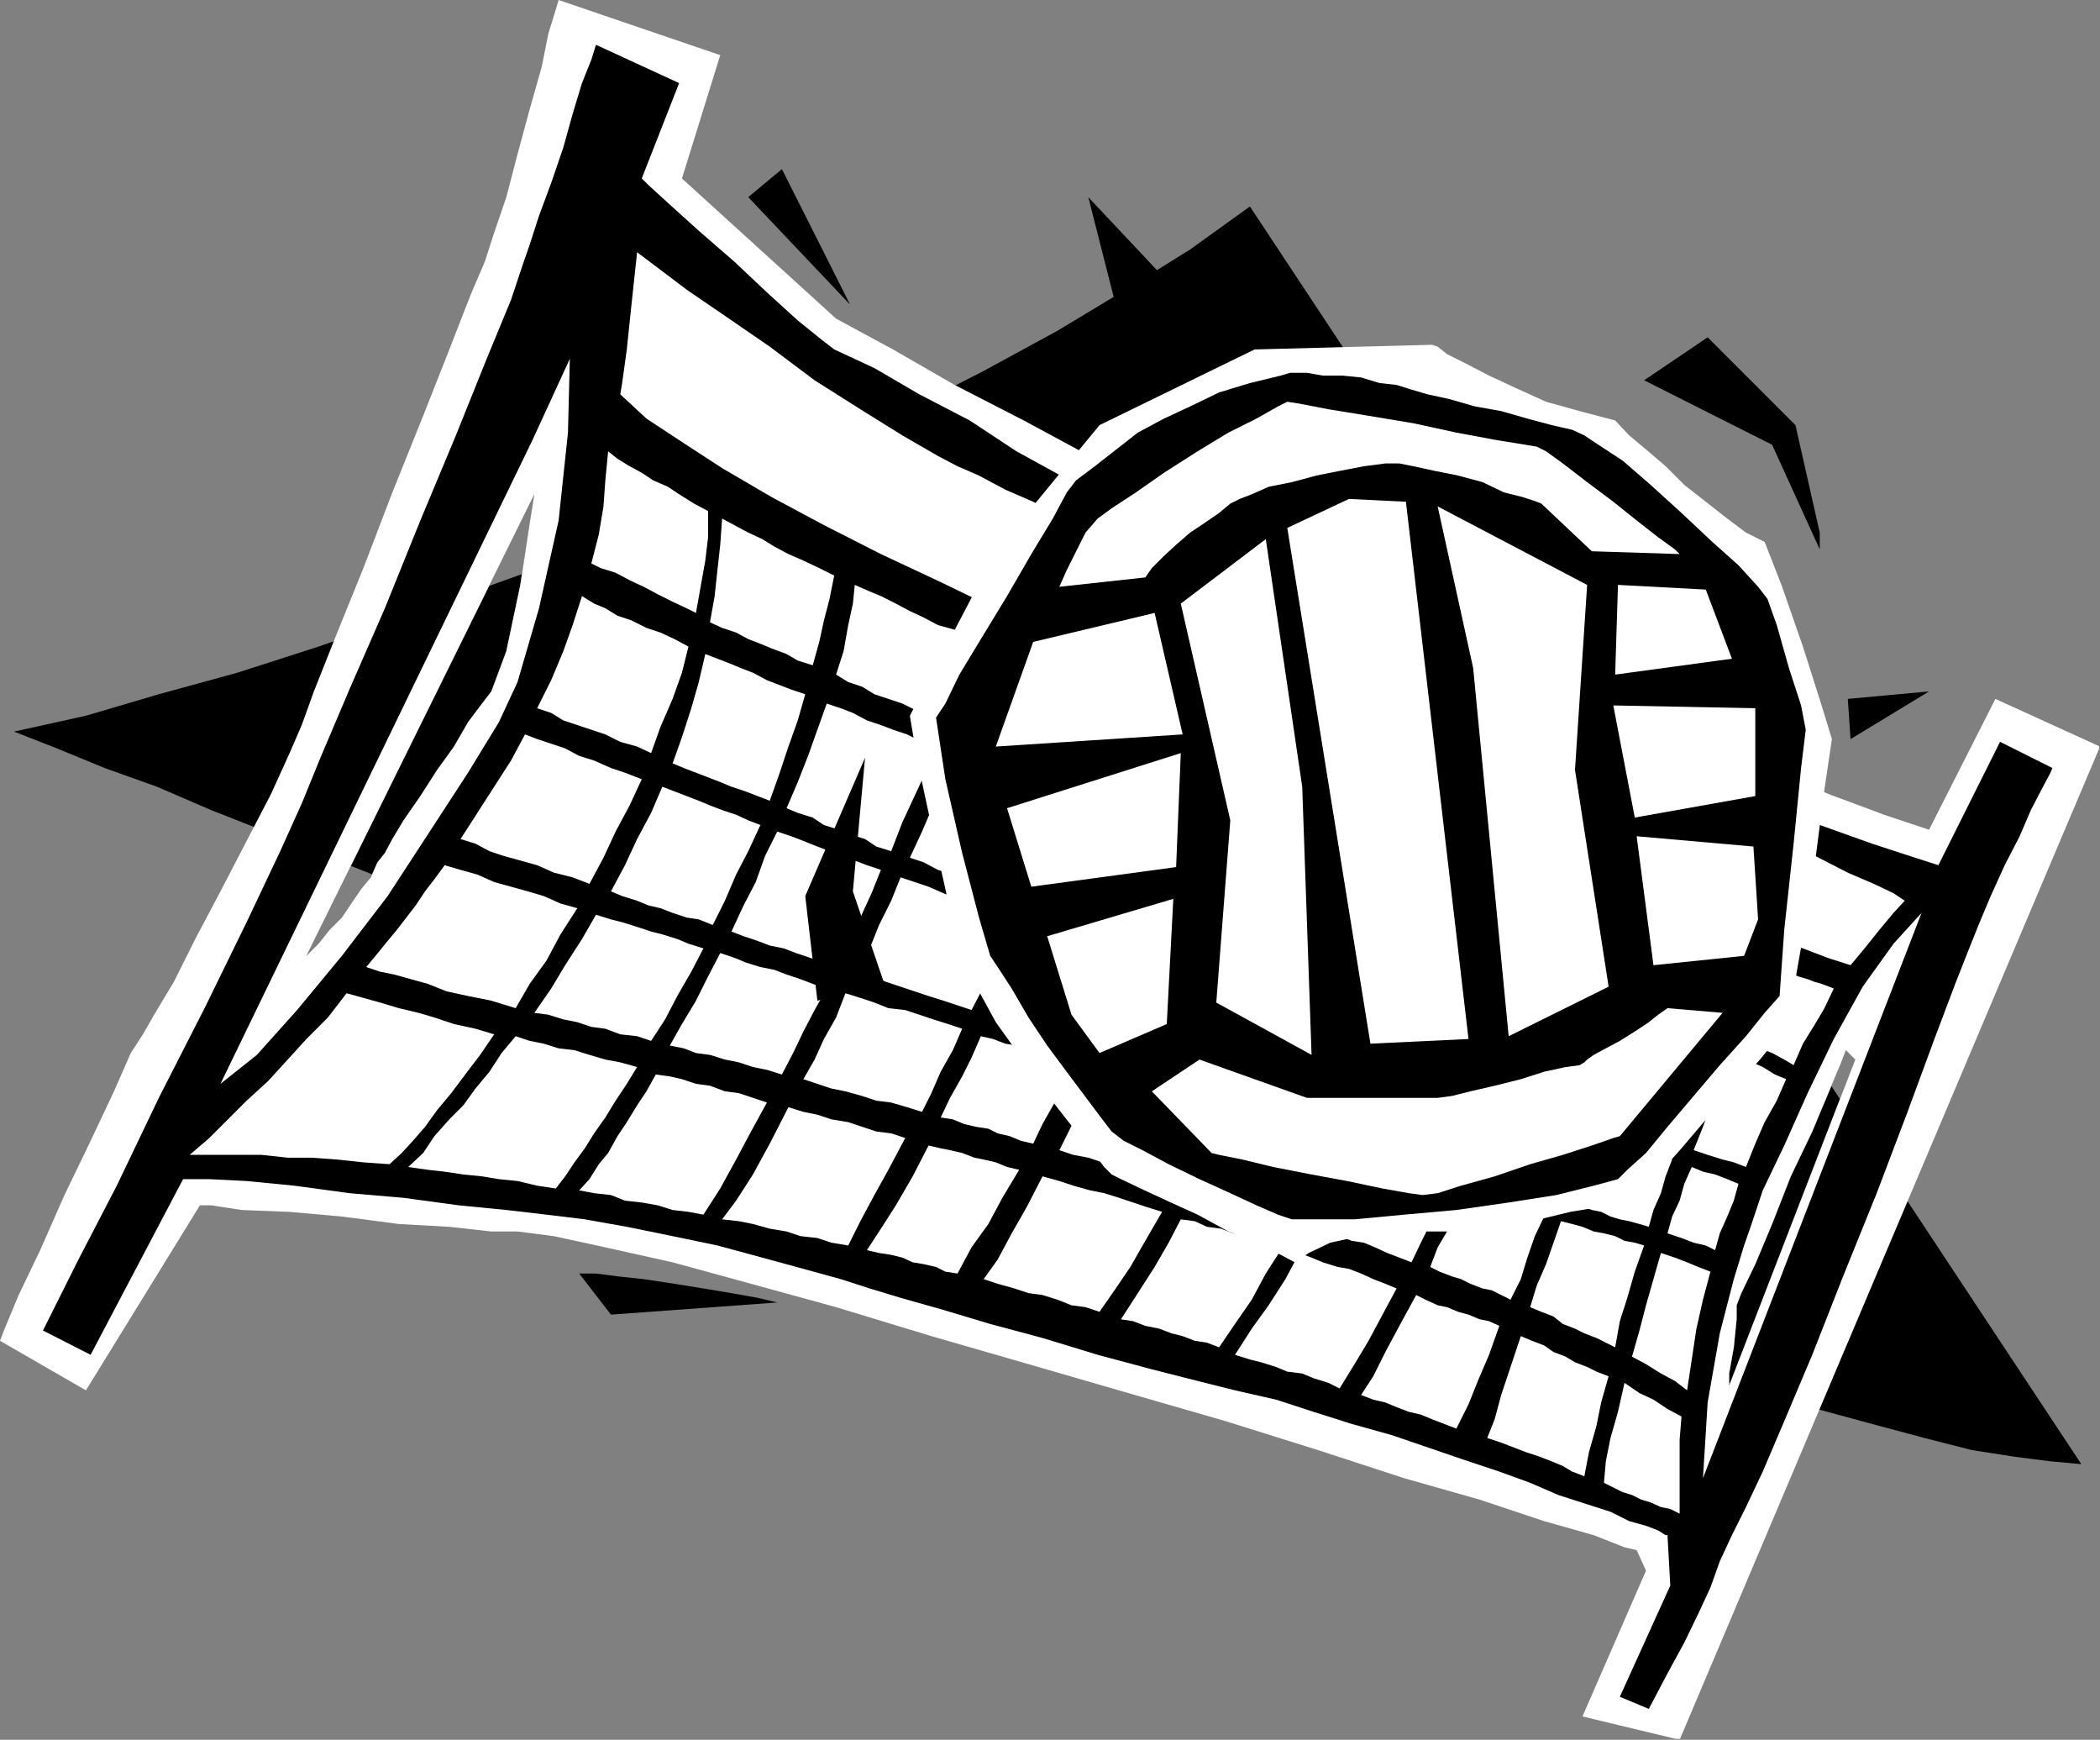 <?xml version="1.0" encoding="UTF-8" standalone="no"?>
<svg
   xmlns:ooo="http://xml.openoffice.org/svg/export"
   xmlns:dc="http://purl.org/dc/elements/1.1/"
   xmlns:cc="http://creativecommons.org/ns#"
   xmlns:rdf="http://www.w3.org/1999/02/22-rdf-syntax-ns#"
   xmlns:svg="http://www.w3.org/2000/svg"
   xmlns="http://www.w3.org/2000/svg"
   xmlns:sodipodi="http://sodipodi.sourceforge.net/DTD/sodipodi-0.dtd"
   xmlns:inkscape="http://www.inkscape.org/namespaces/inkscape"
   version="1.2"
   width="22.48mm"
   height="18.62mm"
   viewBox="0 0 2248 1862"
   preserveAspectRatio="xMidYMid"
   xml:space="preserve"
   id="svg231"
   sodipodi:docname="volley.svg"
   style="fill-rule:evenodd;stroke-width:28.222;stroke-linejoin:round"
   inkscape:version="0.92.5 (2060ec1f9f, 2020-04-08)"><rect x="0" y="0" width="2248" height="1862" fill="#808080" stroke="none"/><sodipodi:namedview
   pagecolor="#ffffff"
   bordercolor="#666666"
   borderopacity="1"
   objecttolerance="10"
   gridtolerance="10"
   guidetolerance="10"
   inkscape:pageopacity="0"
   inkscape:pageshadow="2"
   inkscape:window-width="664"
   inkscape:window-height="487"
   id="namedview233"
   showgrid="false"
   inkscape:zoom="0.2102413"
   inkscape:cx="42.481891"
   inkscape:cy="35.1874"
   inkscape:window-x="0"
   inkscape:window-y="0"
   inkscape:window-maximized="0"
   inkscape:current-layer="svg231" />
 <defs
   class="ClipPathGroup"
   id="defs8">
  <clipPath
   id="presentation_clip_path"
   clipPathUnits="userSpaceOnUse">
   <rect
   x="0"
   y="0"
   width="21000"
   height="29700"
   id="rect2" />
  </clipPath>
  <clipPath
   id="presentation_clip_path_shrink"
   clipPathUnits="userSpaceOnUse">
   <rect
   x="21"
   y="29"
   width="20958"
   height="29641"
   id="rect5" />
  </clipPath>
 </defs>
 <defs
   class="TextShapeIndex"
   id="defs12">
  <g
   ooo:slide="id1"
   ooo:id-list="id3"
   id="g10" />
 </defs>
 <defs
   class="EmbeddedBulletChars"
   id="defs44">
  <g
   id="bullet-char-template-57356"
   transform="matrix(4.8828125e-4,0,0,-4.8828125e-4,0,0)">
   <path
   d="M 580,1141 1163,571 580,0 -4,571 Z"
   id="path14"
   inkscape:connector-curvature="0" />
  </g>
  <g
   id="bullet-char-template-57354"
   transform="matrix(4.8828125e-4,0,0,-4.8828125e-4,0,0)">
   <path
   d="M 8,1128 H 1137 V 0 H 8 Z"
   id="path17"
   inkscape:connector-curvature="0" />
  </g>
  <g
   id="bullet-char-template-10146"
   transform="matrix(4.8828125e-4,0,0,-4.8828125e-4,0,0)">
   <path
   d="M 174,0 602,739 174,1481 1456,739 Z M 1358,739 309,1346 659,739 Z"
   id="path20"
   inkscape:connector-curvature="0" />
  </g>
  <g
   id="bullet-char-template-10132"
   transform="matrix(4.8828125e-4,0,0,-4.8828125e-4,0,0)">
   <path
   d="M 2015,739 1276,0 H 717 l 543,543 H 174 v 393 h 1086 l -543,545 h 557 z"
   id="path23"
   inkscape:connector-curvature="0" />
  </g>
  <g
   id="bullet-char-template-10007"
   transform="matrix(4.8828125e-4,0,0,-4.8828125e-4,0,0)">
   <path
   d="m 0,-2 c -7,16 -16,29 -25,39 l 381,530 c -94,256 -141,385 -141,387 0,25 13,38 40,38 9,0 21,-2 34,-5 21,4 42,12 65,25 l 27,-13 111,-251 280,301 64,-25 24,25 c 21,-10 41,-24 62,-43 C 886,937 835,863 770,784 769,783 710,716 594,584 L 774,223 c 0,-27 -21,-55 -63,-84 l 16,-20 C 717,90 699,76 672,76 641,76 570,178 457,381 L 164,-76 c -22,-34 -53,-51 -92,-51 -42,0 -63,17 -64,51 -7,9 -10,24 -10,44 0,9 1,19 2,30 z"
   id="path26"
   inkscape:connector-curvature="0" />
  </g>
  <g
   id="bullet-char-template-10004"
   transform="matrix(4.8828125e-4,0,0,-4.8828125e-4,0,0)">
   <path
   d="M 285,-33 C 182,-33 111,30 74,156 52,228 41,333 41,471 c 0,78 14,145 41,201 34,71 87,106 158,106 53,0 88,-31 106,-94 l 23,-176 c 8,-64 28,-97 59,-98 l 735,706 c 11,11 33,17 66,17 42,0 63,-15 63,-46 V 965 c 0,-36 -10,-64 -30,-84 L 442,47 C 390,-6 338,-33 285,-33 Z"
   id="path29"
   inkscape:connector-curvature="0" />
  </g>
  <g
   id="bullet-char-template-9679"
   transform="matrix(4.8828125e-4,0,0,-4.8828125e-4,0,0)">
   <path
   d="M 813,0 C 632,0 489,54 383,161 276,268 223,411 223,592 c 0,181 53,324 160,431 106,107 249,161 430,161 179,0 323,-54 432,-161 108,-107 162,-251 162,-431 0,-180 -54,-324 -162,-431 C 1136,54 992,0 813,0 Z"
   id="path32"
   inkscape:connector-curvature="0" />
  </g>
  <g
   id="bullet-char-template-8226"
   transform="matrix(4.8828125e-4,0,0,-4.8828125e-4,0,0)">
   <path
   d="m 346,457 c -73,0 -137,26 -191,78 -54,51 -81,114 -81,188 0,73 27,136 81,188 54,52 118,78 191,78 73,0 134,-26 185,-79 51,-51 77,-114 77,-187 0,-75 -25,-137 -76,-188 -50,-52 -112,-78 -186,-78 z"
   id="path35"
   inkscape:connector-curvature="0" />
  </g>
  <g
   id="bullet-char-template-8211"
   transform="matrix(4.8828125e-4,0,0,-4.8828125e-4,0,0)">
   <path
   d="M -4,459 H 1135 V 606 H -4 Z"
   id="path38"
   inkscape:connector-curvature="0" />
  </g>
  <g
   id="bullet-char-template-61548"
   transform="matrix(4.8828125e-4,0,0,-4.8828125e-4,0,0)">
   <path
   d="m 173,740 c 0,163 58,303 173,419 116,115 255,173 419,173 163,0 302,-58 418,-173 116,-116 174,-256 174,-419 0,-163 -58,-303 -174,-418 C 1067,206 928,148 765,148 601,148 462,206 346,322 231,437 173,577 173,740 Z"
   id="path41"
   inkscape:connector-curvature="0" />
  </g>
 </defs>
 <g
   id="g49"
   transform="translate(-9376,-13919)">
  <g
   id="id2"
   class="Master_Slide">
   <g
   id="bg-id2"
   class="Background" />
   <g
   id="bo-id2"
   class="BackgroundObjects" />
  </g>
 </g>
 <g
   class="SlideGroup"
   id="g229"
   transform="translate(-9376,-13919)">
  <g
   id="g227">
   <g
   id="container-id1">
    <g
   id="id1"
   class="Slide"
   clip-path="url(#presentation_clip_path)">
     <g
   class="Page"
   id="g223">
      <g
   class="Graphic"
   id="g221">
       <g
   id="id3">
        <rect
   class="BoundingBox"
   x="9376"
   y="13919"
   width="2248"
   height="1862"
   id="rect51"
   style="fill:none;stroke:none" />
        <defs
   id="defs56">
         <clipPath
   id="clip_path_1"
   clipPathUnits="userSpaceOnUse">
          <path
   d="m 9376,13919 h 2247 v 1861 H 9376 Z"
   id="path53"
   inkscape:connector-curvature="0" />
         </clipPath>
        </defs>
        <g
   clip-path="url(#clip_path_1)"
   id="g218">
         <path
   d="m 9391,14702 77,-17 78,-23 84,-23 87,-28 89,-31 91,-33 92,-33 91,-35 89,-39 89,-40 87,-41 84,-43 79,-43 73,-44 69,-43 64,-46 890,1346 -33,-3 -39,-5 -45,-7 -51,-13 -56,-15 -59,-16 -66,-20 -68,-20 -72,-26 -73,-25 -79,-26 -79,-28 -81,-30 -84,-31 -87,-33 -84,-30 -86,-33 -87,-33 -84,-33 -83,-33 -84,-34 -84,-33 -79,-30 -79,-31 -74,-30 -71,-28 -69,-28 -66,-26 -58,-25 -56,-20 -51,-21 z"
   id="path58"
   inkscape:connector-curvature="0"
   style="fill:#000000;stroke:none" />
         <path
   d="m 11362,15053 -10,-10 -5,13 -13,31 -18,43 -23,48 -20,51 -18,43 -15,31 -5,13 v 15 l -3,30 -5,28 v 13 l -28,99 -38,61 -23,38 -10,-22 -13,-3 -33,-13 -53,-15 -69,-23 -81,-23 -92,-30 -99,-31 -104,-30 -107,-31 -104,-30 -102,-31 -91,-25 -84,-23 -72,-16 -55,-12 -39,-5 h -28 l -45,-5 -54,-3 -61,-8 -56,-5 -51,-2 -33,-5 h -12 l -122,198 -92,-53 5,-13 15,-36 23,-48 26,-59 28,-58 25,-53 18,-41 13,-20 12,-21 21,-35 23,-46 27,-51 28,-54 26,-50 20,-44 13,-30 13,-36 23,-58 30,-74 31,-81 33,-82 28,-71 23,-59 15,-35 40,5 13,244 -244,494 13,-13 12,-15 13,-13 10,-15 11,-16 10,-12 7,-16 8,-10 8,-15 12,-20 18,-26 18,-28 18,-25 15,-26 15,-20 10,-13 16,-43 15,-71 10,-66 5,-31 -13,-244 -40,-5 10,-31 13,-38 12,-46 13,-48 13,-46 7,-35 8,-26 3,-10 173,59 -41,132 165,150 61,33 66,38 74,38 76,41 82,41 84,40 84,41 83,38 84,41 82,36 79,35 76,33 69,28 63,26 59,22 48,16 71,-140 112,51 -450,1063 -104,-25 68,-156 23,-38 38,-61 28,-99 z"
   id="path60"
   inkscape:connector-curvature="0"
   style="fill:#ffffff;stroke:none" />
         <path
   d="m 9948,14448 -5,31 -10,66 -15,71 -16,43 -10,13 -15,20 -15,26 -18,25 -18,28 -18,26 -12,20 -8,15 -8,10 -7,16 -10,12 -11,16 -10,15 -13,13 -12,15 -13,13 244,-494 -13,-244 -12,36 -26,63 -33,82 -38,91 -38,94 -38,87 -31,73 -20,49 -23,51 -36,76 -45,92 -49,96 -45,94 -41,79 -28,56 -10,20 51,26 99,-188 h 28 l 40,2 51,5 59,8 58,5 59,8 51,5 43,5 41,5 45,8 49,10 48,10 48,13 44,12 40,11 31,10 33,10 46,13 50,15 56,15 59,18 56,15 51,13 40,10 44,10 40,13 41,13 43,12 38,13 38,13 39,13 33,12 30,13 31,10 25,8 20,10 18,5 13,5 8,5 h 2 l 38,-61 28,-99 v -13 l 5,-28 3,-30 v -15 l 5,-13 15,-31 18,-43 20,-51 23,-48 18,-43 13,-31 5,-13 10,10 -135,349 -28,99 -38,61 3,54 -54,119 31,13 20,-38 18,-33 15,-31 13,-28 10,-28 13,-28 15,-30 18,-38 23,-54 30,-71 33,-84 36,-89 33,-87 28,-76 23,-61 15,-38 10,-25 13,-31 15,-33 16,-31 12,-28 13,-25 8,-15 2,-5 -56,-28 -66,132 -25,-8 -46,-15 -56,-20 -64,-26 -61,-23 -58,-23 -43,-20 -28,-10 -11,-5 -17,-8 -23,-10 -28,-13 -31,-12 -33,-16 -33,-17 -35,-18 -39,-16 -35,-17 -33,-16 -33,-15 -28,-13 -26,-12 -20,-8 -15,-8 -31,-15 -38,-23 -46,-28 -51,-28 -50,-33 -54,-28 -48,-28 -43,-20 -13,-10 -26,-21 -33,-30 -35,-33 -38,-33 -31,-28 -23,-21 -7,-7 40,-102 -89,-41 -5,16 -10,25 -10,33 -10,36 -13,38 -13,35 -10,31 -8,23 z"
   id="path62"
   inkscape:connector-curvature="0"
   style="fill:#000000;stroke:none" />
         <path
   d="m 10058,14189 20,15 33,25 41,28 48,33 48,36 49,31 45,28 38,22 21,11 23,10 28,15 30,13 33,18 36,15 35,18 36,15 36,18 35,15 33,15 31,15 25,13 26,10 18,11 15,5 15,7 25,10 31,16 38,15 43,20 46,18 48,23 49,20 48,23 48,21 46,20 41,18 35,18 28,12 21,10 12,8 -12,13 -15,18 -16,20 -15,18 -25,-8 -26,-10 -33,-13 -30,-12 -36,-16 -36,-15 -38,-15 -35,-16 -36,-15 -36,-15 -35,-13 -31,-13 -28,-12 -25,-13 -23,-8 -18,-7 -30,-13 -41,-15 -46,-21 -53,-22 -59,-23 -61,-28 -63,-28 -66,-28 -64,-31 -64,-30 -61,-31 -56,-30 -53,-31 -43,-28 -38,-25 -28,-26 2,-12 5,-36 5,-48 z"
   id="path64"
   inkscape:connector-curvature="0"
   style="fill:#ffffff;stroke:none" />
         <path
   d="m 9946,14390 -334,689 39,-31 43,-48 48,-58 49,-64 45,-69 41,-63 33,-54 20,-43 23,-79 21,-94 10,-94 2,-79 -40,87 2,58 -5,31 -10,66 -15,71 -16,43 -10,13 -15,20 -15,26 -18,25 -18,28 -18,26 -12,20 -8,15 -8,10 -7,16 -10,12 -11,16 -10,15 -13,13 -12,15 -13,13 244,-494 z"
   id="path66"
   inkscape:connector-curvature="0"
   style="fill:#ffffff;stroke:none" />
         <path
   d="m 10640,15224 15,2 13,6 15,2 13,5 13,3 12,5 15,2 13,5 -18,28 -15,28 -18,26 -17,25 -13,-5 -13,-2 -13,-5 -12,-3 -13,-5 -15,-3 -13,-5 -13,-2 18,-28 18,-28 15,-26 z"
   id="path68"
   inkscape:connector-curvature="0"
   style="fill:#ffffff;stroke:none" />
         <path
   d="m 10492,15178 18,5 15,5 18,5 15,3 16,5 15,5 15,5 16,5 -18,31 -16,28 -17,25 -16,23 -15,-5 -15,-2 -15,-6 -16,-5 -15,-2 -15,-5 -18,-5 -15,-5 15,-21 15,-28 16,-28 z"
   id="path70"
   inkscape:connector-curvature="0"
   style="fill:#ffffff;stroke:none" />
         <path
   d="m 10370,15145 13,3 10,2 13,3 13,5 10,2 13,3 12,5 13,3 -18,30 -15,28 -18,25 -15,28 -13,-2 -10,-5 -13,-3 -12,-2 -11,-5 -12,-3 -13,-2 -13,-3 15,-23 16,-25 18,-31 z"
   id="path72"
   inkscape:connector-curvature="0"
   style="fill:#ffffff;stroke:none" />
         <path
   d="m 10220,15104 16,5 15,3 15,5 18,3 15,5 15,5 16,2 15,5 -18,34 -15,27 -15,28 -13,26 -18,-3 -15,-5 -18,-2 -15,-5 -18,-3 -18,-5 -15,-3 -18,-2 15,-20 18,-28 18,-33 z"
   id="path74"
   inkscape:connector-curvature="0"
   style="fill:#ffffff;stroke:none" />
         <path
   d="m 10078,15069 15,2 13,3 15,5 15,2 16,6 15,2 15,5 15,5 -17,31 -16,30 -17,31 -18,28 -16,-3 -17,-2 -16,-5 -17,-3 -18,-2 -15,-6 -18,-2 -16,-3 11,-12 10,-16 10,-12 10,-18 10,-15 11,-18 10,-15 z"
   id="path76"
   inkscape:connector-curvature="0"
   style="fill:#ffffff;stroke:none" />
         <path
   d="m 9928,15028 15,5 15,3 16,5 17,2 16,5 17,5 16,3 18,5 -11,18 -12,18 -11,18 -12,17 -10,16 -11,15 -10,15 -10,13 -20,-3 -21,-5 -20,-2 -18,-3 -20,-2 -20,-3 -18,-2 -21,-3 16,-15 12,-18 16,-18 15,-15 13,-18 15,-18 13,-20 z"
   id="path78"
   inkscape:connector-curvature="0"
   style="fill:#ffffff;stroke:none" />
         <path
   d="m 9905,15026 -20,-6 -23,-5 -21,-7 -17,-5 -21,-5 -20,-6 -18,-5 -18,-5 -20,26 -23,23 -20,22 -21,23 -23,21 -20,20 -20,20 -21,18 h 26 25 26 l 28,3 h 25 l 28,2 28,3 28,2 13,-12 12,-13 13,-15 13,-18 15,-18 15,-20 16,-21 z"
   id="path80"
   inkscape:connector-curvature="0"
   style="fill:#ffffff;stroke:none" />
         <path
   d="m 10121,14575 5,-28 5,-28 3,-25 v -28 l -15,-8 -16,-10 -12,-8 -16,-7 -12,-8 -13,-7 -13,-8 -10,-8 -3,31 -2,28 -5,30 -8,31 10,5 16,5 15,8 15,7 15,8 16,8 15,7 z"
   id="path82"
   inkscape:connector-curvature="0"
   style="fill:#ffffff;stroke:none" />
         <path
   d="m 10246,14631 -16,-5 -12,-7 -16,-6 -12,-5 -13,-5 -13,-7 -15,-5 -13,-6 5,-28 3,-28 3,-27 2,-28 13,7 15,8 15,7 13,8 15,8 16,7 17,8 16,8 -5,25 -6,23 -5,23 z"
   id="path84"
   inkscape:connector-curvature="0"
   style="fill:#ffffff;stroke:none" />
         <path
   d="m 10388,14692 -15,-7 -15,-5 -16,-8 -15,-5 -15,-5 -13,-8 -15,-5 -13,-8 8,-25 5,-28 5,-23 2,-20 16,7 12,5 16,8 15,8 15,7 15,8 18,5 16,8 -3,18 -5,20 -8,25 z"
   id="path86"
   inkscape:connector-curvature="0"
   style="fill:#ffffff;stroke:none" />
         <path
   d="m 10533,14751 -15,-8 -18,-5 -15,-8 -16,-5 -17,-7 -16,-5 -15,-8 -15,-5 10,-26 8,-22 5,-21 5,-20 15,8 18,5 15,7 15,8 18,8 16,7 15,8 15,7 -5,16 -5,17 -8,23 z"
   id="path88"
   inkscape:connector-curvature="0"
   style="fill:#ffffff;stroke:none" />
         <path
   d="m 10655,14799 -15,-5 -13,-5 -15,-5 -13,-5 -13,-5 -12,-5 -16,-5 -12,-6 10,-22 8,-21 7,-20 8,-18 13,5 15,5 13,8 12,5 13,5 15,5 13,8 15,5 -5,13 -8,17 -10,21 z"
   id="path90"
   inkscape:connector-curvature="0"
   style="fill:#ffffff;stroke:none" />
         <path
   d="m 10808,14860 -16,-7 -17,-6 -18,-7 -15,-8 -18,-5 -18,-8 -18,-5 -18,-7 11,-23 7,-20 8,-18 5,-18 18,8 17,7 18,8 18,5 18,8 18,7 18,8 17,7 -10,18 -7,18 -8,20 z"
   id="path92"
   inkscape:connector-curvature="0"
   style="fill:#ffffff;stroke:none" />
         <path
   d="m 10927,14906 -12,-5 -13,-5 -13,-5 -13,-5 -12,-3 -16,-5 -12,-5 -13,-5 10,-21 8,-17 7,-21 8,-18 13,6 12,5 13,5 10,5 13,5 13,5 10,3 13,5 -5,17 -6,21 -7,18 z"
   id="path94"
   inkscape:connector-curvature="0"
   style="fill:#ffffff;stroke:none" />
         <path
   d="m 11232,15028 21,10 20,8 13,7 10,6 10,-23 13,-21 10,-17 10,-21 -5,-2 -8,-3 -7,-2 -8,-3 -10,-3 -13,-5 -12,-5 -13,-5 -8,18 -7,20 -8,21 z"
   id="path96"
   inkscape:connector-curvature="0"
   style="fill:#ffffff;stroke:none" />
         <path
   d="m 11115,15399 -7,31 -8,28 -5,25 -2,23 10,5 10,5 10,3 10,5 10,3 11,5 10,2 10,5 v -25 -28 -26 l 2,-25 -15,-8 -15,-10 -15,-7 z"
   id="path98"
   inkscape:connector-curvature="0"
   style="fill:#ffffff;stroke:none" />
         <path
   d="m 10073,14725 -15,-7 -18,-5 -16,-8 -15,-5 -15,-5 -15,-5 -13,-8 -15,-5 15,-30 13,-31 10,-28 10,-31 13,8 12,5 13,8 15,5 16,8 15,5 15,7 15,8 -7,28 -10,28 -13,30 z"
   id="path100"
   inkscape:connector-curvature="0"
   style="fill:#ffffff;stroke:none" />
         <path
   d="m 10200,14776 10,-28 10,-30 10,-28 8,-28 -15,-5 -13,-5 -13,-5 -15,-8 -13,-5 -12,-5 -13,-5 -13,-5 -7,30 -8,28 -10,31 -10,28 12,5 13,5 13,5 13,5 12,5 15,5 13,5 z"
   id="path102"
   inkscape:connector-curvature="0"
   style="fill:#ffffff;stroke:none" />
         <path
   d="m 10330,14830 12,-31 13,-28 13,-28 10,-25 -15,-5 -16,-8 -15,-5 -13,-5 -15,-5 -15,-8 -13,-5 -15,-5 -10,28 -10,28 -11,28 -12,28 12,5 16,5 12,8 16,5 12,5 16,5 12,8 z"
   id="path104"
   inkscape:connector-curvature="0"
   style="fill:#ffffff;stroke:none" />
         <path
   d="m 10475,14886 12,-31 13,-28 13,-25 12,-26 -15,-7 -18,-5 -15,-8 -15,-5 -18,-5 -15,-8 -18,-5 -15,-8 -10,28 -11,28 -12,28 -13,28 15,5 15,8 16,5 15,5 15,5 16,8 17,5 z"
   id="path106"
   inkscape:connector-curvature="0"
   style="fill:#ffffff;stroke:none" />
         <path
   d="m 10589,14931 15,-28 13,-28 13,-28 12,-25 -12,-5 -13,-5 -15,-5 -13,-5 -13,-5 -12,-6 -13,-5 -13,-5 -10,28 -13,28 -10,28 -13,28 13,5 13,5 10,6 13,2 12,5 11,5 12,5 z"
   id="path108"
   inkscape:connector-curvature="0"
   style="fill:#ffffff;stroke:none" />
         <path
   d="m 10744,14990 15,-28 13,-26 15,-27 13,-28 -18,-6 -18,-7 -15,-5 -18,-8 -17,-5 -18,-8 -18,-5 -18,-7 -10,25 -13,28 -12,28 -13,28 15,8 18,5 15,7 18,5 18,8 15,5 18,8 z"
   id="path110"
   inkscape:connector-curvature="0"
   style="fill:#ffffff;stroke:none" />
         <path
   d="m 10869,15038 15,-28 13,-28 10,-28 13,-28 -13,-5 -13,-5 -13,-5 -12,-5 -13,-3 -15,-5 -13,-5 -13,-5 -12,28 -13,26 -15,28 -13,28 13,5 15,5 13,5 12,5 16,5 12,5 13,5 z"
   id="path112"
   inkscape:connector-curvature="0"
   style="fill:#ffffff;stroke:none" />
         <path
   d="m 11189,15150 15,5 16,5 12,3 13,5 10,-25 10,-23 13,-23 10,-23 -12,-5 -13,-8 -18,-8 -18,-7 -10,25 -8,26 -10,28 z"
   id="path114"
   inkscape:connector-curvature="0"
   style="fill:#ffffff;stroke:none" />
         <path
   d="m 11161,15239 15,5 13,5 13,3 10,5 5,-18 8,-18 7,-17 5,-18 -12,-5 -13,-5 -13,-3 -12,-5 -8,18 -5,18 -8,17 z"
   id="path116"
   inkscape:connector-curvature="0"
   style="fill:#ffffff;stroke:none" />
         <path
   d="m 10823,15130 -13,-5 -15,-5 -13,-3 -15,-5 -13,-5 -15,-3 -13,-5 -15,-5 10,-20 13,-21 10,-17 10,-21 13,5 15,6 13,5 13,2 12,5 16,5 12,5 13,5 -10,18 -8,21 -10,17 z"
   id="path118"
   inkscape:connector-curvature="0"
   style="fill:#ffffff;stroke:none" />
         <path
   d="m 10693,15089 -15,-5 -18,-5 -15,-5 -18,-8 -18,-5 -17,-5 -16,-5 -18,-5 13,-23 10,-23 13,-20 10,-23 16,7 17,6 16,7 17,5 18,8 15,5 18,8 15,5 -10,20 -12,20 -11,21 z"
   id="path120"
   inkscape:connector-curvature="0"
   style="fill:#ffffff;stroke:none" />
         <path
   d="m 10536,15038 -13,-5 -13,-2 -13,-5 -10,-3 -12,-5 -13,-3 -10,-5 -13,-5 10,-23 13,-23 10,-23 10,-25 13,5 13,5 10,5 13,3 12,5 13,5 13,5 12,5 -12,23 -11,20 -12,23 z"
   id="path122"
   inkscape:connector-curvature="0"
   style="fill:#ffffff;stroke:none" />
         <path
   d="m 10416,15000 -15,-5 -15,-5 -16,-5 -15,-5 -15,-5 -15,-5 -16,-6 -15,-5 13,-25 10,-25 13,-26 10,-25 15,5 15,5 16,7 15,6 15,5 15,5 18,7 15,5 -12,26 -10,23 -13,23 z"
   id="path124"
   inkscape:connector-curvature="0"
   style="fill:#ffffff;stroke:none" />
         <path
   d="m 10271,14954 -15,-5 -13,-5 -15,-5 -13,-5 -15,-3 -13,-5 -15,-5 -13,-5 13,-28 13,-25 10,-28 13,-26 15,5 13,5 15,6 13,5 12,5 15,5 13,5 15,5 -10,25 -12,26 -13,28 z"
   id="path126"
   inkscape:connector-curvature="0"
   style="fill:#ffffff;stroke:none" />
         <path
   d="m 10139,14909 -15,-6 -13,-2 -15,-5 -13,-5 -13,-3 -12,-5 -16,-5 -12,-5 15,-28 13,-28 15,-28 12,-28 13,5 13,5 13,5 12,5 13,5 15,5 13,6 13,5 -13,28 -13,25 -12,28 z"
   id="path128"
   inkscape:connector-curvature="0"
   style="fill:#ffffff;stroke:none" />
         <path
   d="m 10007,14865 -18,-7 -20,-5 -18,-8 -18,-5 -18,-5 -15,-5 -15,-8 -16,-5 18,-28 18,-28 18,-28 15,-28 13,5 15,5 15,5 15,8 16,5 18,8 15,5 18,7 -13,28 -15,28 -13,28 z"
   id="path130"
   inkscape:connector-curvature="0"
   style="fill:#ffffff;stroke:none" />
         <path
   d="m 11123,15371 15,8 16,10 15,8 13,10 5,-33 5,-33 7,-31 8,-30 -13,-5 -12,-5 -13,-5 -15,-5 -8,28 -8,28 -7,27 z"
   id="path132"
   inkscape:connector-curvature="0"
   style="fill:#ffffff;stroke:none" />
         <path
   d="m 10767,15229 -13,-5 -15,-5 -13,-3 -12,-5 -16,-5 -12,-2 -16,-6 -12,-5 10,-20 13,-20 10,-18 10,-20 15,5 13,5 15,5 13,2 13,5 12,6 16,2 12,5 -10,21 -10,17 -13,21 z"
   id="path134"
   inkscape:connector-curvature="0"
   style="fill:#ffffff;stroke:none" />
         <path
   d="m 10637,15188 -15,-5 -18,-5 -15,-5 -15,-5 -18,-5 -15,-5 -16,-3 -15,-5 10,-20 11,-23 7,-20 10,-21 18,5 15,5 18,5 18,6 15,7 18,5 15,5 18,5 -10,21 -13,18 -10,20 z"
   id="path136"
   inkscape:connector-curvature="0"
   style="fill:#ffffff;stroke:none" />
         <path
   d="m 10482,15143 -13,-3 -12,-5 -13,-3 -10,-5 -13,-2 -13,-3 -12,-5 -13,-2 10,-21 13,-23 10,-20 10,-23 13,3 13,5 12,2 13,5 10,3 13,5 13,2 12,6 -10,20 -10,20 -13,23 z"
   id="path138"
   inkscape:connector-curvature="0"
   style="fill:#ffffff;stroke:none" />
         <path
   d="m 10363,15109 -16,-5 -17,-5 -16,-2 -15,-5 -18,-5 -15,-3 -15,-5 -15,-5 12,-21 10,-22 13,-23 10,-26 16,5 15,5 15,6 18,2 15,5 15,5 16,5 15,5 -10,23 -13,23 -10,23 z"
   id="path140"
   inkscape:connector-curvature="0"
   style="fill:#ffffff;stroke:none" />
         <path
   d="m 10213,15069 -16,-5 -15,-3 -15,-5 -15,-3 -16,-5 -15,-2 -13,-5 -15,-3 13,-23 15,-25 13,-26 13,-25 15,5 12,5 16,5 15,3 13,5 15,5 13,5 15,5 -13,23 -12,23 -11,23 z"
   id="path142"
   inkscape:connector-curvature="0"
   style="fill:#ffffff;stroke:none" />
         <path
   d="m 10073,15033 -15,-5 -18,-2 -16,-6 -15,-2 -15,-5 -15,-3 -16,-5 -15,-2 18,-26 15,-25 18,-28 15,-26 16,5 12,3 16,5 15,5 12,3 16,5 12,5 16,5 -13,25 -15,26 -13,25 z"
   id="path144"
   inkscape:connector-curvature="0"
   style="fill:#ffffff;stroke:none" />
         <path
   d="m 9928,14998 -26,-8 -25,-5 -23,-5 -20,-8 -18,-5 -18,-5 -15,-3 -15,-5 10,-12 13,-16 10,-12 10,-13 10,-13 10,-15 10,-13 11,-15 17,5 18,5 18,8 18,5 18,5 17,5 18,8 18,5 -18,28 -15,28 -18,25 z"
   id="path146"
   inkscape:connector-curvature="0"
   style="fill:#ffffff;stroke:none" />
         <path
   d="m 11215,15020 10,-20 7,-20 8,-18 8,-18 -18,-5 -18,-8 -18,-5 -18,-7 -7,15 -8,18 -7,20 -11,20 18,8 21,5 17,8 z"
   id="path148"
   inkscape:connector-curvature="0"
   style="fill:#ffffff;stroke:none" />
         <path
   d="m 11171,15145 11,-28 7,-28 10,-25 8,-26 -15,-5 -18,-7 -20,-8 -18,-8 -10,26 -13,28 -10,28 -13,28 10,2 10,5 10,3 11,2 10,5 10,3 10,3 z"
   id="path150"
   inkscape:connector-curvature="0"
   style="fill:#ffffff;stroke:none" />
         <path
   d="m 11141,15232 5,-18 8,-18 5,-18 7,-18 -10,-2 -10,-3 -10,-5 -10,-2 -11,-3 -10,-5 -10,-3 -10,-2 -8,18 -7,18 -8,17 -5,18 10,3 13,5 10,2 10,5 10,3 10,2 11,3 z"
   id="path152"
   inkscape:connector-curvature="0"
   style="fill:#ffffff;stroke:none" />
         <path
   d="m 11004,15349 -11,33 -10,30 -7,26 -8,20 15,5 13,5 13,5 15,5 13,5 12,5 10,6 13,5 5,-26 8,-28 5,-25 8,-28 -13,-5 -10,-5 -13,-5 -10,-6 -13,-5 -10,-7 -13,-5 z"
   id="path154"
   inkscape:connector-curvature="0"
   style="fill:#ffffff;stroke:none" />
         <path
   d="m 11105,15361 5,-28 8,-25 8,-28 10,-28 -10,-3 -11,-2 -10,-5 -12,-3 -11,-2 -12,-5 -11,-3 -12,-3 -8,23 -8,23 -10,23 -7,23 12,5 13,5 10,8 13,5 10,5 13,5 10,5 z"
   id="path156"
   inkscape:connector-curvature="0"
   style="fill:#ffffff;stroke:none" />
         <path
   d="m 11126,14985 10,-21 7,-17 8,-18 10,-18 -7,-2 -11,-3 -10,-5 -10,-3 -10,-5 -10,-2 -10,-5 -11,-3 -7,15 -8,18 -8,20 -7,18 18,8 20,8 18,7 z"
   id="path158"
   inkscape:connector-curvature="0"
   style="fill:#ffffff;stroke:none" />
         <path
   d="m 11072,15112 10,-28 13,-28 10,-28 13,-25 -18,-8 -18,-8 -20,-5 -18,-7 -13,28 -12,25 -10,28 -13,28 10,3 10,5 8,2 10,3 10,5 10,2 8,5 z"
   id="path160"
   inkscape:connector-curvature="0"
   style="fill:#ffffff;stroke:none" />
         <path
   d="m 11037,15201 5,-18 7,-20 8,-18 8,-18 -8,-2 -10,-5 -10,-3 -11,-5 -7,-3 -10,-2 -11,-5 -10,-3 -7,18 -8,20 -10,18 -8,18 10,3 11,5 10,2 10,3 10,5 10,2 10,5 z"
   id="path162"
   inkscape:connector-curvature="0"
   style="fill:#ffffff;stroke:none" />
         <path
   d="m 10945,15193 -10,23 -10,21 -10,17 -8,21 10,5 13,5 10,3 10,5 13,5 10,2 10,5 10,5 11,-22 7,-23 8,-23 10,-21 -10,-2 -10,-5 -11,-3 -10,-5 -10,-2 -10,-3 -13,-5 z"
   id="path164"
   inkscape:connector-curvature="0"
   style="fill:#ffffff;stroke:none" />
         <path
   d="m 10892,15305 -18,33 -15,28 -13,26 -13,20 13,5 13,3 12,5 13,5 13,3 12,5 13,5 13,5 13,-26 10,-25 12,-28 11,-31 -11,-5 -10,-2 -12,-5 -11,-3 -12,-5 -10,-2 -13,-6 z"
   id="path166"
   inkscape:connector-curvature="0"
   style="fill:#ffffff;stroke:none" />
         <path
   d="m 11037,14949 10,-23 7,-20 5,-18 6,-13 -13,-5 -10,-5 -13,-5 -10,-5 -13,-2 -10,-6 -13,-5 -13,-5 -7,18 -5,20 -8,18 -8,18 13,5 13,5 10,5 13,5 10,5 13,6 10,2 z"
   id="path168"
   inkscape:connector-curvature="0"
   style="fill:#ffffff;stroke:none" />
         <path
   d="m 10978,15079 13,-31 13,-28 12,-28 10,-25 -10,-5 -12,-3 -11,-5 -12,-5 -11,-2 -12,-5 -13,-6 -13,-5 -12,28 -11,28 -12,28 -13,28 13,5 10,5 13,6 12,2 10,5 13,5 10,3 z"
   id="path170"
   inkscape:connector-curvature="0"
   style="fill:#ffffff;stroke:none" />
         <path
   d="m 10937,15168 11,-20 7,-18 8,-21 10,-17 -13,-5 -10,-3 -13,-5 -12,-3 -10,-5 -13,-2 -13,-5 -13,-5 -10,17 -7,21 -11,18 -10,20 13,5 13,5 12,3 13,5 13,2 13,5 10,3 z"
   id="path172"
   inkscape:connector-curvature="0"
   style="fill:#ffffff;stroke:none" />
         <path
   d="m 10927,15188 -12,-5 -11,-2 -12,-5 -13,-5 -13,-3 -13,-5 -12,-3 -13,-5 -10,21 -10,20 -13,18 -10,18 13,5 12,5 13,5 13,2 12,5 13,6 13,5 13,5 10,-21 10,-20 10,-20 z"
   id="path174"
   inkscape:connector-curvature="0"
   style="fill:#ffffff;stroke:none" />
         <path
   d="m 10767,15260 -15,28 -18,28 -18,25 -18,28 16,5 12,3 16,5 12,5 16,2 12,5 16,5 12,6 16,-26 15,-25 15,-28 15,-28 -12,-5 -13,-5 -13,-6 -13,-5 -12,-2 -16,-5 -12,-5 z"
   id="path176"
   inkscape:connector-curvature="0"
   style="fill:#ffffff;stroke:none" />
         <path
   d="m 11199,15501 234,-605 -30,33 -33,46 -31,56 -28,58 -25,56 -23,48 -13,39 -7,20 -11,36 -15,58 -13,74 -5,81 28,-99 v -13 l 5,-28 3,-30 v -15 l 5,-13 15,-31 18,-43 20,-51 23,-48 18,-43 13,-31 5,-13 10,10 -135,349 z"
   id="path178"
   inkscape:connector-curvature="0"
   style="fill:#ffffff;stroke:none" />
         <path
   d="m 10350,14685 92,-176 111,-135 166,-81 190,-5 6,2 10,8 20,10 25,13 28,13 33,15 36,10 38,10 15,16 18,15 21,18 20,20 23,18 23,18 20,15 20,10 18,46 23,66 20,63 11,36 -8,54 -13,101 -18,102 -10,51 -10,13 -18,22 -25,28 -31,34 -28,33 -25,28 -20,20 -11,8 -10,2 -23,5 -30,5 -33,8 -33,5 -31,3 -23,5 h -12 -10 -18 l -21,2 -25,3 -28,2 -23,5 -23,11 -15,10 -15,-8 -26,-13 -30,-12 -33,-18 -33,-15 -28,-13 -21,-10 -10,-5 -8,-8 -15,-20 -23,-28 -28,-36 -25,-36 -25,-35 -18,-33 -13,-26 -18,-61 -18,-81 -17,-79 z"
   id="path180"
   inkscape:connector-curvature="0"
   style="fill:#ffffff;stroke:none" />
         <path
   d="m 10378,14687 10,-15 15,-31 23,-38 28,-46 26,-45 23,-38 15,-28 10,-13 20,-15 23,-18 23,-18 28,-15 28,-13 31,-15 33,-10 33,-8 10,-3 h 18 l 17,3 h 21 l 20,2 20,6 18,2 16,5 17,5 23,5 28,8 28,5 28,8 26,7 22,5 13,6 15,10 26,17 30,26 33,30 33,31 28,25 21,23 10,13 10,28 13,46 13,40 5,26 -5,41 -8,81 -10,92 -5,71 -16,18 -20,25 -28,31 -28,33 -28,33 -23,28 -20,18 -10,10 -26,7 -40,10 -51,8 -56,8 -56,5 -53,5 h -41 -26 l -15,-5 -23,-10 -28,-13 -33,-15 -33,-16 -28,-15 -20,-10 -13,-10 -10,-13 -15,-20 -21,-28 -23,-31 -20,-30 -18,-31 -15,-23 -8,-12 -12,-41 -18,-69 -18,-79 z"
   id="path182"
   inkscape:connector-curvature="0"
   style="fill:#000000;stroke:none" />
         <path
   d="m 10510,14547 8,-18 10,-20 10,-20 13,-15 15,-11 26,-17 30,-21 36,-23 33,-20 30,-15 23,-13 10,-5 13,2 31,6 43,7 48,8 46,10 43,8 31,5 12,2 10,5 18,13 26,20 28,21 25,20 23,18 18,13 5,5 -94,-3 -54,-51 -5,-2 -15,-5 -20,-5 -23,-11 -26,-7 -25,-5 -23,-5 -15,-3 h -15 l -23,3 -26,5 -25,5 -26,7 -25,5 -18,8 -13,5 -10,5 -12,10 -16,11 -15,10 -15,13 -13,12 -13,13 -7,10 z"
   id="path184"
   inkscape:connector-curvature="0"
   style="fill:#ffffff;stroke:none" />
         <path
   d="m 10482,14606 130,-31 30,130 -200,13 z"
   id="path186"
   inkscape:connector-curvature="0"
   style="fill:#ffffff;stroke:none" />
         <path
   d="m 10454,14784 186,-59 -5,122 -155,21 z"
   id="path188"
   inkscape:connector-curvature="0"
   style="fill:#ffffff;stroke:none" />
         <path
   d="m 10497,14921 135,-40 -7,134 -72,31 -30,-41 z"
   id="path190"
   inkscape:connector-curvature="0"
   style="fill:#ffffff;stroke:none" />
         <path
   d="m 10609,15087 51,-34 115,41 h 5 12 21 23 23 22 21 13 l 15,-2 20,-5 26,-6 28,-7 25,-8 23,-5 15,-2 5,-3 3,-3 7,-5 13,-7 15,-8 16,-10 15,-10 10,-8 10,-7 59,5 -110,132 -7,2 -23,8 -31,10 -35,10 -38,13 -36,10 -25,8 -16,2 -15,-2 -28,-5 -38,-8 -38,-7 -41,-8 -33,-8 -25,-5 -8,-2 z"
   id="path192"
   inkscape:connector-curvature="0"
   style="fill:#ffffff;stroke:none" />
         <path
   d="m 10780,15048 -10,-287 -39,-265 -91,69 53,232 -15,195 z"
   id="path194"
   inkscape:connector-curvature="0"
   style="fill:#ffffff;stroke:none" />
         <path
   d="m 10843,15036 -89,-552 66,-31 61,3 67,575 z"
   id="path196"
   inkscape:connector-curvature="0"
   style="fill:#ffffff;stroke:none" />
         <path
   d="m 10991,15028 -38,-394 -38,-173 160,84 -13,198 36,232 z"
   id="path198"
   inkscape:connector-curvature="0"
   style="fill:#ffffff;stroke:none" />
         <path
   d="m 11128,14814 125,11 5,78 -15,39 -97,10 z"
   id="path200"
   inkscape:connector-curvature="0"
   style="fill:#ffffff;stroke:none" />
         <path
   d="m 11126,14794 -23,-120 152,3 v 94 z"
   id="path202"
   inkscape:connector-curvature="0"
   style="fill:#ffffff;stroke:none" />
         <path
   d="m 11105,14641 3,-96 94,5 28,74 z"
   id="path204"
   inkscape:connector-curvature="0"
   style="fill:#ffffff;stroke:none" />
         <path
   d="m 10177,14130 36,-30 73,145 z"
   id="path206"
   inkscape:connector-curvature="0"
   style="fill:#000000;stroke:none" />
         <path
   d="m 9996,15282 h 18 l 23,3 28,3 33,5 31,5 30,5 28,5 21,5 -178,13 z"
   id="path208"
   inkscape:connector-curvature="0"
   style="fill:#000000;stroke:none" />
         <path
   d="m 10251,14990 -13,-112 64,-148 -13,143 33,97 z"
   id="path210"
   inkscape:connector-curvature="0"
   style="fill:#000000;stroke:none" />
         <path
   d="m 11357,14710 -3,-43 87,-8 z"
   id="path212"
   inkscape:connector-curvature="0"
   style="fill:#000000;stroke:none" />
         <path
   d="m 11136,14326 68,-46 94,94 26,115 v 18 l -51,-112 z"
   id="path214"
   inkscape:connector-curvature="0"
   style="fill:#000000;stroke:none" />
         <path
   d="m 10541,14130 79,84 -51,26 z"
   id="path216"
   inkscape:connector-curvature="0"
   style="fill:#000000;stroke:none" />
        </g>
       </g>
      </g>
     </g>
    </g>
   </g>
  </g>
 </g>
</svg>